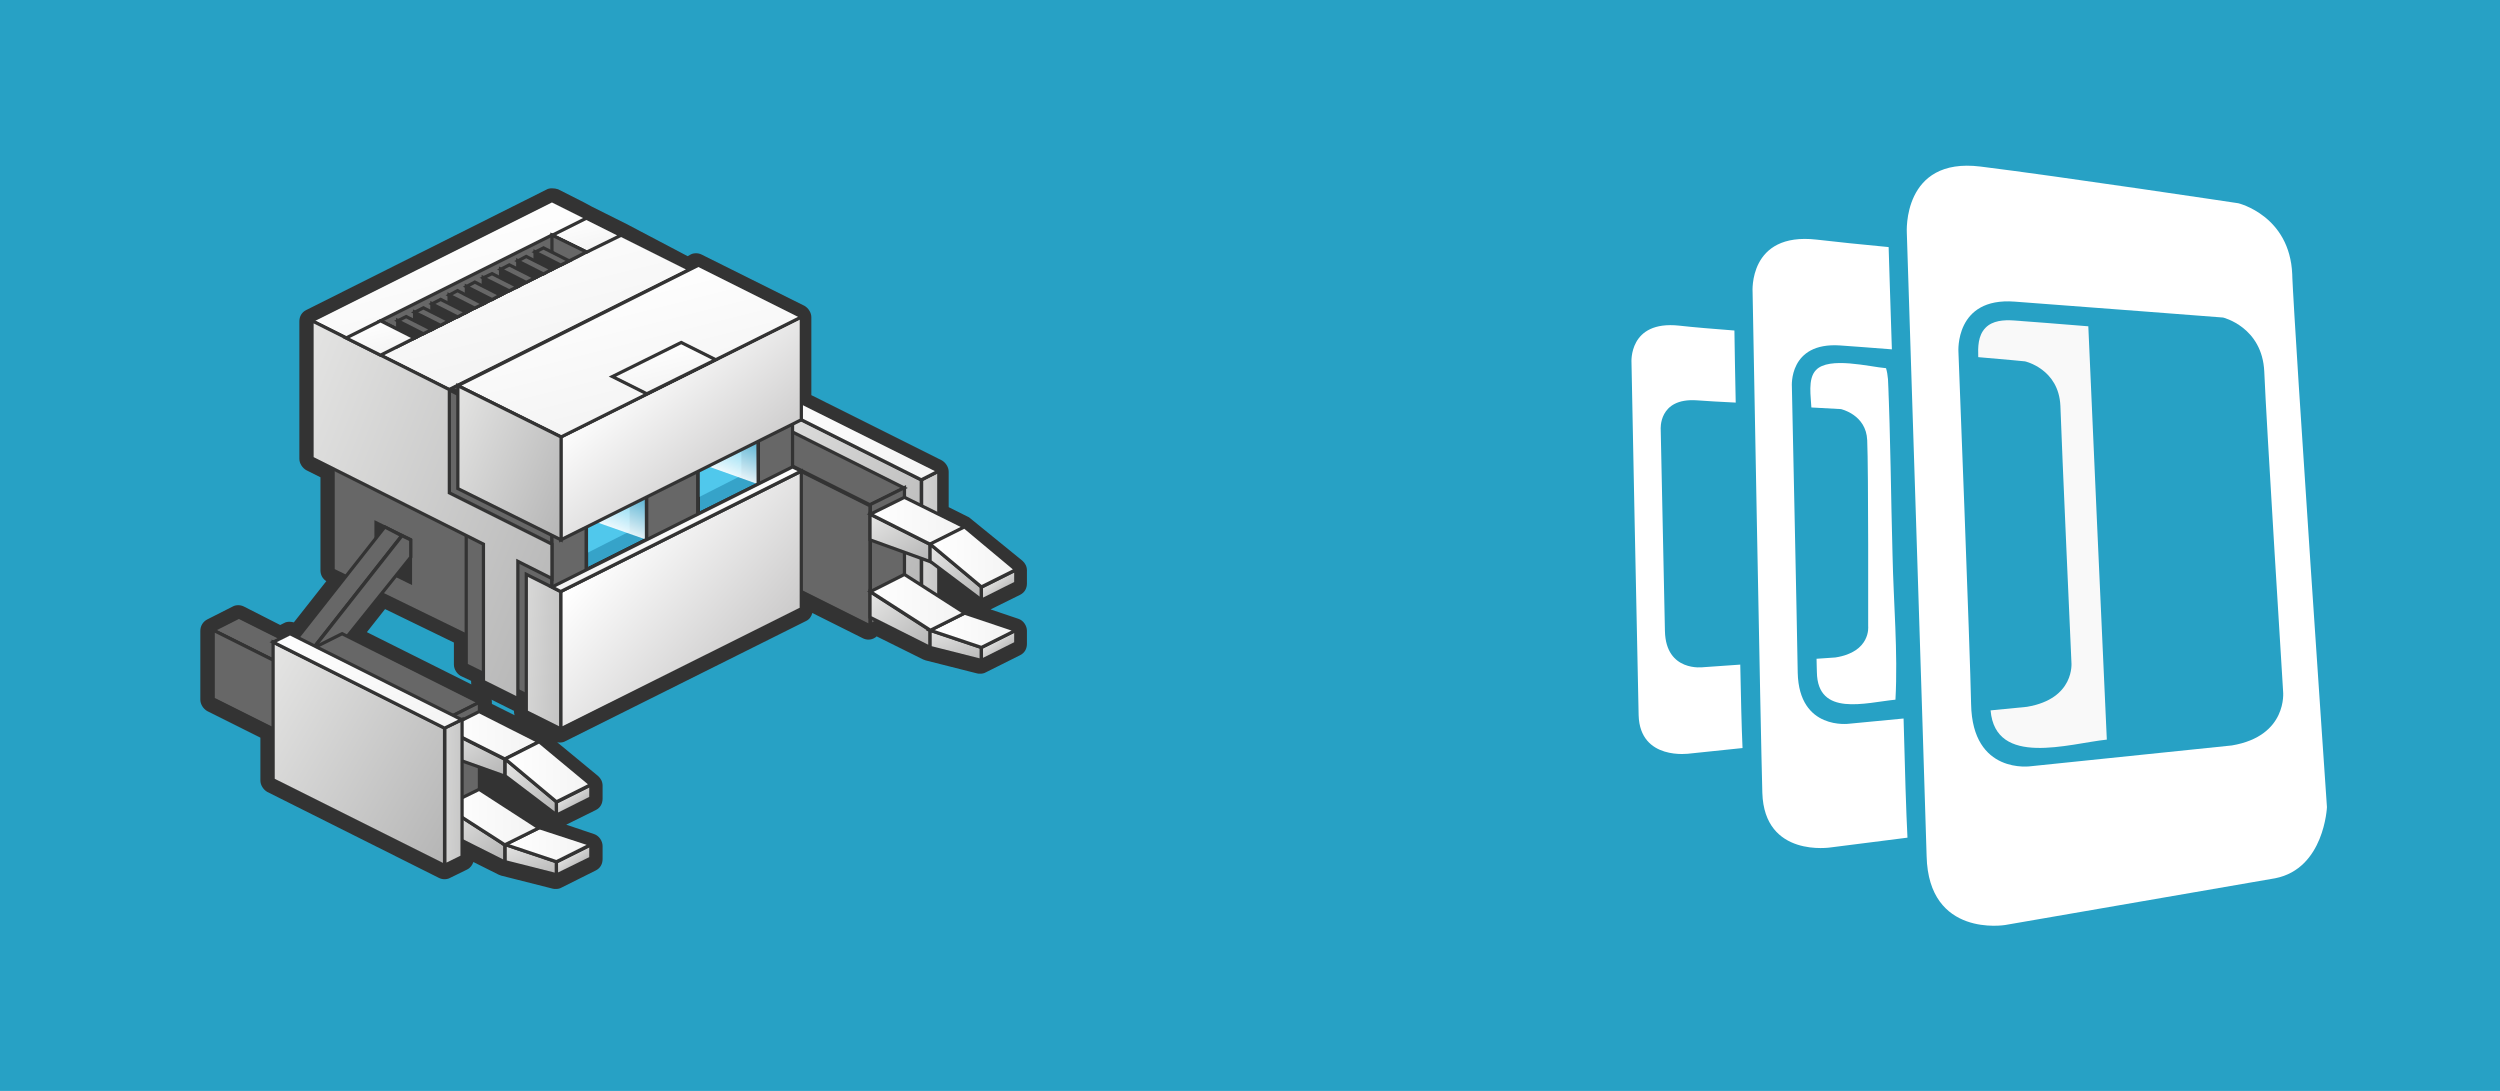 <?xml version="1.0" encoding="utf-8"?>
<!-- Generator: Adobe Illustrator 19.0.0, SVG Export Plug-In . SVG Version: 6.00 Build 0)  -->
<svg version="1.1" id="Layer_1" 
	 xmlns="http://www.w3.org/2000/svg" xmlns:xlink="http://www.w3.org/1999/xlink" x="0px" y="0px" width="770px" height="336px"
	 viewBox="-518 113 770 336" style="enable-background:new -518 113 770 336;" xml:space="preserve">
<style type="text/css">
	.st0{fill:#27A1C5;}
	.st1{fill:url(#SVGID_1_);}
	.st2{fill:#333333;}
	.st3{fill:url(#SVGID_2_);stroke:#333333;}
	.st4{fill:url(#SVGID_3_);stroke:#333333;}
	.st5{fill:url(#SVGID_4_);stroke:#333333;}
	.st6{fill:url(#SVGID_5_);stroke:#333333;}
	.st7{fill:#676767;stroke:#333333;}
	.st8{fill:url(#SVGID_6_);stroke:#333333;}
	.st9{fill:url(#SVGID_7_);stroke:#333333;}
	.st10{fill:url(#SVGID_8_);stroke:#333333;}
	.st11{fill:url(#SVGID_9_);stroke:#333333;}
	.st12{fill:url(#SVGID_10_);stroke:#333333;}
	.st13{fill:url(#SVGID_11_);stroke:#333333;}
	.st14{fill:url(#SVGID_12_);stroke:#333333;}
	.st15{fill:url(#SVGID_13_);stroke:#333333;}
	.st16{fill:url(#SVGID_14_);stroke:#333333;}
	.st17{fill:url(#SVGID_15_);stroke:#333333;}
	.st18{fill:url(#SVGID_16_);stroke:#333333;}
	.st19{fill:url(#SVGID_17_);stroke:#333333;}
	.st20{fill:#333333;stroke:#333333;}
	.st21{fill:#36A3C9;stroke:#010101;}
	.st22{fill:#50C8EC;}
	.st23{fill:url(#SVGID_18_);}
	.st24{fill:none;stroke:#333333;}
	.st25{fill:url(#SVGID_19_);}
	.st26{fill:url(#SVGID_20_);stroke:#333333;}
	.st27{fill:url(#SVGID_21_);stroke:#333333;}
	.st28{fill:url(#SVGID_22_);stroke:#333333;}
	.st29{fill:url(#SVGID_23_);stroke:#333333;}
	.st30{fill:url(#SVGID_24_);stroke:#333333;}
	.st31{fill:url(#SVGID_25_);stroke:#333333;}
	.st32{fill:url(#SVGID_26_);stroke:#333333;}
	.st33{fill:url(#SVGID_27_);stroke:#333333;}
	.st34{fill:url(#SVGID_28_);stroke:#333333;}
	.st35{fill:url(#SVGID_29_);stroke:#333333;}
	.st36{fill:url(#SVGID_30_);stroke:#333333;}
	.st37{fill:url(#SVGID_31_);stroke:#333333;}
	.st38{fill:url(#SVGID_32_);stroke:#333333;}
	.st39{fill:url(#SVGID_33_);stroke:#333333;}
	.st40{fill:url(#SVGID_34_);stroke:#333333;}
	.st41{fill:url(#SVGID_35_);stroke:#333333;}
	.st42{fill:url(#SVGID_36_);stroke:#333333;}
	.st43{fill:url(#SVGID_37_);stroke:#333333;}
	.st44{fill:url(#SVGID_38_);stroke:#333333;}
	.st45{fill:url(#SVGID_39_);stroke:#333333;}
	.st46{fill:url(#SVGID_40_);stroke:#333333;}
	.st47{fill:url(#SVGID_41_);stroke:#333333;}
	.st48{fill:#FFFFFF;}
	.st49{fill:#F9F9F9;}
</style>
<g>
	<rect x="-518" y="113" class="st0" width="770" height="336"/>
	<g>
		<g>
			
				<linearGradient id="SVGID_1_" gradientUnits="userSpaceOnUse" x1="-700.9" y1="561.023" x2="-700.26" y2="560.262" gradientTransform="matrix(251.266 0 0 -211.466 175688.859 118847.641)">
				<stop  offset="0" style="stop-color:#FFFFFF"/>
				<stop  offset="1" style="stop-color:#F3F3F3"/>
			</linearGradient>
			<path class="st1" d="M-346.6,384.4c-0.2,0-0.3,0-0.5-0.1l-15.8-4c-0.1,0-0.3-0.1-0.4-0.2l-10.4-5.2v1.9c0,0.8-0.4,1.4-1.1,1.7
				l-5.3,2.6c-0.3,0.1-0.6,0.2-0.9,0.2c-0.3,0-0.6-0.1-0.9-0.2l-52.9-26.5c-0.7-0.3-1.1-1-1.1-1.7v-14.4l-17.5-8.7
				c-0.7-0.3-1.1-1-1.1-1.7V307c0-0.8,0.4-1.4,1.1-1.7l7.9-4c0.3-0.1,0.6-0.2,0.9-0.2s0.6,0.1,0.9,0.2l12.1,6.1l2-1.1
				c0.3-0.1,0.6-0.2,0.9-0.2s0.6,0.1,0.9,0.2l1,0.5l12.4-15.7l-1.7-0.9c-0.7-0.3-1.1-1-1.1-1.7v-29.8l-5.5-2.8
				c-0.7-0.3-1.1-1-1.1-1.7v-42.3c0-0.8,0.4-1.4,1.1-1.7l74.1-37c0.3-0.1,0.6-0.2,0.9-0.2s0.6,0.1,0.9,0.2l41.4,20.8l1.7-0.9
				c0.3-0.1,0.6-0.2,0.9-0.2c0.3,0,0.6,0.1,0.9,0.2l31.8,15.8c0.7,0.3,1.1,1,1.1,1.7v25.2l41.2,20.7c0.7,0.3,1.1,1,1.1,1.7v12.1
				l6.9,3.5c0.1,0.1,0.3,0.2,0.4,0.3l15.8,13.2c0.5,0.4,0.7,0.9,0.7,1.4v4c0,0.8-0.4,1.4-1.1,1.7l-10.6,5.3
				c-0.3,0.1-0.6,0.2-0.9,0.2c-0.4,0-0.8-0.1-1.2-0.4l-10.1-7.6v3.9l6.9,4.4l15.6,5.2c0.8,0.3,1.4,1,1.4,1.8v4
				c0,0.8-0.4,1.4-1.1,1.7l-10.6,5.3c-0.3,0.1-0.6,0.2-0.9,0.2c-0.2,0-0.3,0-0.5-0.1l-15.8-4c-0.1,0-0.3-0.1-0.4-0.2l-15.3-7.6
				l-0.8,0.4c-0.2,0.2-0.3,0.4-0.6,0.5c-0.3,0.2-0.7,0.3-1.1,0.3c-0.3,0-0.6-0.1-0.9-0.2l-18.4-9.2v2.1c0,0.8-0.4,1.4-1.1,1.7
				l-74.1,37c-0.3,0.1-0.6,0.2-0.9,0.2c-0.3,0-0.6-0.1-0.9-0.2l-10.6-5.3c-0.7-0.3-1.1-1-1.1-1.7v-2.1c-0.2,0.1-0.5,0.1-0.7,0.1
				c-0.3,0-0.6-0.1-0.9-0.2l-10.6-5.3c-0.7-0.3-1.1-1-1.1-1.7v-1.4l-4.3-2.1c-0.7-0.3-1.1-1-1.1-1.7v-7.9l-23.7-11.5l-8.1,10.1
				l38.5,19.2c0.7,0.3,1.1,1,1.1,1.7v1.7l17.5,8.7c0.1,0.1,0.3,0.2,0.4,0.3l15.8,13.2c0.5,0.4,0.7,0.9,0.7,1.4v4
				c0,0.8-0.4,1.4-1.1,1.7l-10.6,5.3c-0.3,0.1-0.6,0.2-0.9,0.2c-0.4,0-0.8-0.1-1.2-0.4l-15.6-11.7l-5.1-1.8v3l17.4,11.2l15.6,5.2
				c0.8,0.3,1.4,1,1.4,1.8v4c0,0.8-0.4,1.4-1.1,1.7l-10.6,5.3C-346,384.4-346.3,384.4-346.6,384.4L-346.6,384.4z"/>
			<path class="st2" d="M-348,174.8l7.9,4l2.6,1.4l10.6,5.3l21.2,10.6l2.6-1.4l31.9,15.8V237l42.3,21.2v13.2l7.9,4l15.8,13.2v4
				l-10.6,5.3l-13.1-10v8.8l7.9,5.1l15.8,5.3v4l-10.6,5.3l-15.8-4l-16.1-8l-2.4,1.2v0.3l-21.2-10.6v5.3l-74.1,37l-10.6-5.3v-5.3
				l-2.6-1.4v2.6l-10.6-5.3v-2.6l-5.3-2.6v-9.2l-26.2-12.8l-10.5,13.2l40.7,20.3v2.9l18.5,9.3l15.8,13.2v4l-10.6,5.3l-15.8-11.9
				l-7.9-2.8v6.8l18.5,11.9l15.8,5.3v4l-10.6,5.3l-15.8-4l-13-6.6v5l-5.3,2.6l-52.9-26.5v-15.6l-18.5-9.2v-21.2l7.9-4l12.9,6.5
				l2.9-1.4l2.3,1.2l14.9-18.8l-4-1.9v-31l-6.6-3.3v-42.4L-348,174.8L-348,174.8z M-348,171c-0.6,0-1.2,0.1-1.7,0.4l-74,37.1
				c-1.4,0.7-2.1,2-2.1,3.5v42.3c0,1.4,0.9,2.8,2.1,3.5l4.4,2.2v28.7c0,1.4,0.7,2.6,1.8,3.3l-10,12.7c-0.4-0.1-0.8-0.2-1.3-0.2
				c-0.6,0-1.2,0.1-1.7,0.4l-1.2,0.6l-11.2-5.7c-0.6-0.3-1.2-0.4-1.7-0.4c-0.6,0-1.2,0.1-1.7,0.4l-7.9,4c-1.3,0.7-2.1,2-2.1,3.5
				v21.2c0,1.4,0.9,2.8,2.1,3.5l16.4,8.2v13.2c0,1.4,0.9,2.8,2.1,3.5l52.9,26.5c0.6,0.3,1.2,0.4,1.7,0.4s1.2-0.1,1.7-0.4l5.3-2.6
				c1-0.5,1.6-1.4,1.9-2.3l7.8,3.9c0.3,0.1,0.5,0.2,0.8,0.3l15.8,4c0.3,0.1,0.6,0.1,1,0.1c0.6,0,1.2-0.1,1.7-0.4l10.6-5.3
				c1.4-0.7,2.1-2,2.1-3.5v-4c0-1.6-1.1-3.2-2.6-3.7l-8.6-2.9l9.1-4.5c1.4-0.7,2.1-2,2.1-3.5v-4c0-1.2-0.5-2.2-1.4-3l-12.6-10.4
				c0.3,0.1,0.6,0.1,0.8,0.1c0.6,0,1.2-0.1,1.7-0.4l74.1-37c1.1-0.5,1.7-1.4,2-2.5l15.6,7.8c0.6,0.3,1.2,0.4,1.7,0.4
				c0.7,0,1.4-0.2,2-0.6c0.2-0.1,0.3-0.2,0.5-0.4l14.3,7.1c0.3,0.1,0.5,0.2,0.8,0.3l15.8,4c0.3,0.1,0.6,0.1,1,0.1
				c0.6,0,1.2-0.1,1.7-0.4l10.6-5.3c1.4-0.7,2.1-2,2.1-3.5v-4c0-1.6-1.1-3.2-2.6-3.7l-8.6-2.9l9.1-4.5c1.4-0.7,2.1-2,2.1-3.5v-4
				c0-1.2-0.5-2.2-1.4-3l-16.1-13.1c-0.2-0.2-0.5-0.4-0.8-0.5l-5.8-2.9v-10.9c0-1.4-0.9-2.8-2.1-3.5l-40.2-20.1v-24
				c0-1.4-0.9-2.8-2.1-3.5l-31.7-15.8c-0.6-0.3-1.2-0.4-1.7-0.4c-0.6,0-1.2,0.1-1.7,0.4l-0.9,0.5L-325,182l-10.6-5.3l-2.6-1.4
				l-7.9-4C-346.7,171.1-347.3,171-348,171L-348,171L-348,171z M-405,307.7l5.6-7.1l21.2,10.3v6.8c0,1.4,0.9,2.8,2.1,3.5l3.2,1.5
				v0.3c0,0.3,0,0.6,0.1,0.8L-405,307.7L-405,307.7z M-366.5,329.8v-0.5c0-0.3,0-0.6-0.1-0.8l6.4,3.2c0.2,0.1,0.3,0.2,0.5,0.2v0.3
				c0,0.4,0.1,0.8,0.2,1.1L-366.5,329.8L-366.5,329.8z"/>
		</g>
		
			<linearGradient id="SVGID_2_" gradientUnits="userSpaceOnUse" x1="-698.451" y1="559.622" x2="-697.916" y2="559.122" gradientTransform="matrix(74.095 0 0 -79.408 51423.758 44716.602)">
			<stop  offset="0" style="stop-color:#FFFFFF"/>
			<stop  offset="1" style="stop-color:#CDCCCC"/>
		</linearGradient>
		<path class="st3" d="M-271.2,300.5l-74.1,37v-42.3l74.1-37.1V300.5z"/>
		<g transform="translate(140.075, 59.894)">
			<g transform="translate(28.981, 0)">
				
					<linearGradient id="SVGID_3_" gradientUnits="userSpaceOnUse" x1="-866.489" y1="499.591" x2="-865.34" y2="498.707" gradientTransform="matrix(52.939 0 0 -68.782 45410.848 34541.25)">
					<stop  offset="0" style="stop-color:#E6E6E5"/>
					<stop  offset="1" style="stop-color:#B4B4B4"/>
				</linearGradient>
				<path class="st4" d="M-456.2,174.4v42.3l52.9,26.5v-42.3L-456.2,174.4z"/>
				
					<linearGradient id="SVGID_4_" gradientUnits="userSpaceOnUse" x1="-826.425" y1="498.103" x2="-822.193" y2="497.603" gradientTransform="matrix(5.313 0 0 -45.017 3979.138 22632.711)">
					<stop  offset="0" style="stop-color:#E6E6E5"/>
					<stop  offset="1" style="stop-color:#B4B4B4"/>
				</linearGradient>
				<path class="st5" d="M-403.2,200.9v42.3l5.3-2.6v-42.4L-403.2,200.9z"/>
				
					<linearGradient id="SVGID_5_" gradientUnits="userSpaceOnUse" x1="-866.689" y1="496.501" x2="-865.986" y2="495.091" gradientTransform="matrix(58.252 0 0 -29.078 50038.953 14602.965)">
					<stop  offset="0" style="stop-color:#FFFFFF"/>
					<stop  offset="1" style="stop-color:#F3F3F3"/>
				</linearGradient>
				<path class="st6" d="M-456.2,174.4l5.3-2.6l52.9,26.4l-5.3,2.7L-456.2,174.4z"/>
			</g>
			<path class="st7" d="M-421.9,182.2l-10.6,5.2l42.4,21.2l10.5-5.2L-421.9,182.2z"/>
			<path class="st7" d="M-448.3,179.8l-7.9,4l31.8,15.8l7.9-4L-448.3,179.8z"/>
			<path class="st7" d="M-456.2,183.7v21.2l31.8,15.8v-21.2L-456.2,183.7z"/>
			<path class="st7" d="M-432.5,187.7v37l42.4,21.2v-37L-432.5,187.7z"/>
			<path class="st7" d="M-379.5,203.3l-10.5,5.2v37.1l10.5-5.3V203.3z"/>
			<g transform="translate(65.691, 58.928)">
				
					<linearGradient id="SVGID_6_" gradientUnits="userSpaceOnUse" x1="-894.467" y1="433.333" x2="-893.499" y2="432.294" gradientTransform="matrix(18.451 0 0 -17.195 16047.965 7628.054)">
					<stop  offset="0" style="stop-color:#E6E6E5"/>
					<stop  offset="1" style="stop-color:#B4B4B4"/>
				</linearGradient>
				<path class="st8" d="M-455.8,176.4v7.9l18.5,9.3v-5.3L-455.8,176.4z"/>
				
					<linearGradient id="SVGID_7_" gradientUnits="userSpaceOnUse" x1="-892.173" y1="425.099" x2="-891.38" y2="423.744" gradientTransform="matrix(15.843 0 0 -9.274 13698.69 4129.302)">
					<stop  offset="0" style="stop-color:#E6E6E5"/>
					<stop  offset="1" style="stop-color:#B4B4B4"/>
				</linearGradient>
				<path class="st9" d="M-437.3,188.3v5.3l15.8,4v-4L-437.3,188.3z"/>
				
					<linearGradient id="SVGID_8_" gradientUnits="userSpaceOnUse" x1="-884.357" y1="424.707" x2="-883.921" y2="424.207" gradientTransform="matrix(10.626 0 0 -9.274 8979.076 4129.302)">
					<stop  offset="0" style="stop-color:#E6E6E5"/>
					<stop  offset="1" style="stop-color:#B4B4B4"/>
				</linearGradient>
				<path class="st10" d="M-421.5,193.6v4l10.6-5.3v-4L-421.5,193.6z"/>
				
					<linearGradient id="SVGID_9_" gradientUnits="userSpaceOnUse" x1="-898.482" y1="426.776" x2="-897.482" y2="426.776" gradientTransform="matrix(26.469 0 0 -10.626 23344.988 4723.366)">
					<stop  offset="0" style="stop-color:#FFFFFF"/>
					<stop  offset="1" style="stop-color:#F3F3F3"/>
				</linearGradient>
				<path class="st11" d="M-426.7,183l-10.6,5.3l15.8,5.3l10.6-5.3L-426.7,183z"/>
				
					<linearGradient id="SVGID_10_" gradientUnits="userSpaceOnUse" x1="-899.316" y1="432.851" x2="-898.316" y2="432.851" gradientTransform="matrix(29.078 0 0 -17.195 25694.264 7622.741)">
					<stop  offset="0" style="stop-color:#FFFFFF"/>
					<stop  offset="1" style="stop-color:#F3F3F3"/>
				</linearGradient>
				<path class="st12" d="M-445.2,171.1l-10.5,5.3l18.5,11.9l10.6-5.3L-445.2,171.1z"/>
			</g>
			<g transform="translate(65.691, 34.777)">
				
					<linearGradient id="SVGID_11_" gradientUnits="userSpaceOnUse" x1="-894.43" y1="455.766" x2="-893.534" y2="454.633" gradientTransform="matrix(18.451 0 0 -14.587 16047.965 6824.697)">
					<stop  offset="0" style="stop-color:#E6E6E5"/>
					<stop  offset="1" style="stop-color:#B4B4B4"/>
				</linearGradient>
				<path class="st13" d="M-455.8,176.7v7.9l18.5,6.7v-5.3L-455.8,176.7z"/>
				
					<linearGradient id="SVGID_12_" gradientUnits="userSpaceOnUse" x1="-892.296" y1="457.461" x2="-891.252" y2="456.5" gradientTransform="matrix(15.843 0 0 -17.195 13698.69 8052.904)">
					<stop  offset="0" style="stop-color:#E6E6E5"/>
					<stop  offset="1" style="stop-color:#B4B4B4"/>
				</linearGradient>
				<path class="st14" d="M-437.3,185.9v5.3l15.8,11.9v-4L-437.3,185.9z"/>
				
					<linearGradient id="SVGID_13_" gradientUnits="userSpaceOnUse" x1="-884.355" y1="448.855" x2="-883.92" y2="448.356" gradientTransform="matrix(10.626 0 0 -9.274 8979.076 4358.88)">
					<stop  offset="0" style="stop-color:#E6E6E5"/>
					<stop  offset="1" style="stop-color:#B4B4B4"/>
				</linearGradient>
				<path class="st15" d="M-421.5,199.2v4l10.6-5.3v-4L-421.5,199.2z"/>
				
					<linearGradient id="SVGID_14_" gradientUnits="userSpaceOnUse" x1="-899.316" y1="455.168" x2="-898.316" y2="455.168" gradientTransform="matrix(29.078 0 0 -14.491 25694.264 6774.334)">
					<stop  offset="0" style="stop-color:#FFFFFF"/>
					<stop  offset="1" style="stop-color:#F3F3F3"/>
				</linearGradient>
				<path class="st16" d="M-445.2,171.5l-10.5,5.2l18.5,9.3l10.6-5.3L-445.2,171.5z"/>
				
					<linearGradient id="SVGID_15_" gradientUnits="userSpaceOnUse" x1="-898.482" y1="457.718" x2="-897.482" y2="457.718" gradientTransform="matrix(26.469 0 0 -18.548 23344.988 8679.63)">
					<stop  offset="0" style="stop-color:#FFFFFF"/>
					<stop  offset="1" style="stop-color:#F3F3F3"/>
				</linearGradient>
				<path class="st17" d="M-426.7,180.6l-10.6,5.3l15.8,13.2l10.6-5.3L-426.7,180.6z"/>
			</g>
		</g>
		<path class="st7" d="M-415.4,213.2v75.4l49,23.9V237L-415.4,213.2z"/>
		<path class="st7" d="M-385,230.4v38.4l10.6,6.6v42.4l26.4,13.1v-81.9L-385,230.4z"/>
		<path class="st7" d="M-339.9,178.8l-72.7,37l63.5,31.8l72.7-37L-339.9,178.8z"/>
		
			<linearGradient id="SVGID_16_" gradientUnits="userSpaceOnUse" x1="-699.605" y1="559.026" x2="-699.173" y2="558.162" gradientTransform="matrix(116.407 0 0 -58.156 81050.391 32689.24)">
			<stop  offset="0" style="stop-color:#FFFFFF"/>
			<stop  offset="1" style="stop-color:#F3F3F3"/>
		</linearGradient>
		<path class="st18" d="M-422,211.8l74-37l42.4,21.2l-74.1,37L-422,211.8z"/>
		
			<linearGradient id="SVGID_17_" gradientUnits="userSpaceOnUse" x1="-690.187" y1="545.954" x2="-689.69" y2="544.95" gradientTransform="matrix(21.253 0 0 -10.53 14325.774 5928.932)">
			<stop  offset="0" style="stop-color:#FFFFFF"/>
			<stop  offset="1" style="stop-color:#F3F3F3"/>
		</linearGradient>
		<path class="st19" d="M-348,185.5l10.6-5.3l10.6,5.3l-10.6,5.2L-348,185.5z"/>
		<path class="st7" d="M-348,254.1l74.1-37v79.3l-74.1,37.1V254.1z"/>
		<path class="st7" d="M-400.8,211.8l10.5,5.3l52.9-26.5l-10.6-5.2L-400.8,211.8z"/>
		<path class="st7" d="M-348,196l8-4l2.6-1.4l-10.6-5.2V196z"/>
		<g transform="translate(102.4, 18.355)">
			<path class="st20" d="M-455.6,180.2l2.6-1.3l5.3-2.7l-7.9-4V180.2z"/>
			<path class="st7" d="M-455.6,172.3l7.9,4l2.6-1.3l-7.9-4L-455.6,172.3z"/>
		</g>
		<g transform="translate(97.57, 20.287)">
			<path class="st20" d="M-456.1,181l2.6-1.4l5.3-2.6l-7.9-4V181z"/>
			<path class="st7" d="M-456.1,173.1l7.9,4l2.6-1.4l-7.9-4L-456.1,173.1z"/>
		</g>
		<g transform="translate(91.774, 23.185)">
			<path class="st20" d="M-455.6,180.7l2.7-1.4l5.2-2.6l-7.9-4V180.7z"/>
			<path class="st7" d="M-455.6,172.8l7.9,4l2.7-1.4l-7.9-4L-455.6,172.8z"/>
		</g>
		<g transform="translate(86.943, 26.083)">
			<path class="st20" d="M-456.1,180.5l2.7-1.4l5.3-2.7l-8-4V180.5z"/>
			<path class="st7" d="M-456.1,172.5l8,4l2.6-1.3l-7.9-4L-456.1,172.5z"/>
		</g>
		<g transform="translate(81.147, 28.981)">
			<path class="st20" d="M-455.5,180.2l2.6-1.4l5.3-2.6l-7.9-4V180.2z"/>
			<path class="st7" d="M-455.5,172.3l7.9,4l2.6-1.4l-7.9-4L-455.5,172.3z"/>
		</g>
		<g transform="translate(76.317, 30.913)">
			<path class="st20" d="M-456,180.9l2.6-1.3l5.3-2.7l-7.9-4V180.9z"/>
			<path class="st7" d="M-456,173l7.9,4l2.6-1.3l-7.9-4.1L-456,173z"/>
		</g>
		<g transform="translate(70.521, 33.811)">
			<path class="st20" d="M-455.5,180.7l2.7-1.4l5.2-2.6l-7.9-4V180.7z"/>
			<path class="st7" d="M-455.5,172.8l7.9,4l2.7-1.4l-7.9-4L-455.5,172.8z"/>
		</g>
		<g transform="translate(65.691, 36.709)">
			<path class="st20" d="M-456,180.4l2.7-1.4l5.3-2.6l-8-4V180.4z"/>
			<path class="st7" d="M-456,172.5l8,4l2.6-1.4l-7.9-4L-456,172.5z"/>
		</g>
		<g transform="translate(59.894, 39.608)">
			<path class="st20" d="M-455.4,180.1l2.6-1.3l5.3-2.7l-7.9-4V180.1z"/>
			<path class="st7" d="M-455.4,172.2l7.9,4l2.6-1.3l-7.9-4L-455.4,172.2z"/>
		</g>
		<g transform="translate(118.823, 91.774)">
			<path class="st21" d="M-456.2,180.9v15.8l18.5-9.3v-15.8L-456.2,180.9z"/>
			<path class="st22" d="M-442.9,184.9v-10.5l-13.2,6.6v10.6L-442.9,184.9z"/>
			
				<linearGradient id="SVGID_18_" gradientUnits="userSpaceOnUse" x1="-806.656" y1="459.615" x2="-807.122" y2="458.67" gradientTransform="matrix(18.548 0 0 -15.843 14522.652 7452.482)">
				<stop  offset="0" style="stop-color:#FDFEFF;stop-opacity:0"/>
				<stop  offset="0.91" style="stop-color:#FDFEFF;stop-opacity:0.91"/>
				<stop  offset="1" style="stop-color:#FDFEFF"/>
			</linearGradient>
			<path class="st23" d="M-437.6,187.5v-15.8l-13.2,6.7l-5.3,2.6"/>
			<path class="st24" d="M-456.2,180.9v15.8l18.5-9.3v-15.8L-456.2,180.9z"/>
		</g>
		<g transform="translate(152.634, 74.385)">
			<path class="st21" d="M-455.6,181.1V197l18.5-9.2v-15.9L-455.6,181.1z"/>
			<path class="st22" d="M-442.3,185.1v-10.5l-13.2,6.6v10.6L-442.3,185.1z"/>
			
				<linearGradient id="SVGID_19_" gradientUnits="userSpaceOnUse" x1="-840.466" y1="477.067" x2="-840.932" y2="476.128" gradientTransform="matrix(18.548 0 0 -15.94 15150.363 7775.27)">
				<stop  offset="0" style="stop-color:#FDFEFF;stop-opacity:0"/>
				<stop  offset="0.91" style="stop-color:#FDFEFF;stop-opacity:0.91"/>
				<stop  offset="1" style="stop-color:#FDFEFF"/>
			</linearGradient>
			<path class="st25" d="M-437,187.8v-15.9l-13.2,6.7l-5.3,2.6"/>
			<path class="st24" d="M-455.6,181.1V197l18.5-9.2v-15.9L-455.6,181.1z"/>
		</g>
		
			<linearGradient id="SVGID_20_" gradientUnits="userSpaceOnUse" x1="-698.804" y1="560.469" x2="-697.589" y2="559.696" gradientTransform="matrix(73.999 0 0 -116.408 51279.234 65463.91)">
			<stop  offset="0" style="stop-color:#E6E6E5"/>
			<stop  offset="1" style="stop-color:#B4B4B4"/>
		</linearGradient>
		<path class="st26" d="M-379.6,264.8V233l-42.3-21.2v42.3l52.8,26.5v42.3l10.6,5.3v-42.3l10.5,5.3v-10.6L-379.6,264.8z"/>
		
			<linearGradient id="SVGID_21_" gradientUnits="userSpaceOnUse" x1="-698.451" y1="559.622" x2="-697.916" y2="559.122" gradientTransform="matrix(74.095 0 0 -79.408 51423.758 44716.602)">
			<stop  offset="0" style="stop-color:#FFFFFF"/>
			<stop  offset="1" style="stop-color:#CDCCCC"/>
		</linearGradient>
		<path class="st27" d="M-271.2,300.5l-74.1,37v-42.3l74.1-37.1V300.5z"/>
		
			<linearGradient id="SVGID_22_" gradientUnits="userSpaceOnUse" x1="-679.742" y1="558.257" x2="-677.004" y2="557.646" gradientTransform="matrix(10.626 0 0 -47.626 6858.112 26886.543)">
			<stop  offset="0" style="stop-color:#E6E6E5"/>
			<stop  offset="1" style="stop-color:#B4B4B4"/>
		</linearGradient>
		<path class="st28" d="M-355.9,289.9v42.3l10.6,5.3v-42.3L-355.9,289.9z"/>
		<g transform="translate(79.215, 23.185)">
			
				<linearGradient id="SVGID_23_" gradientUnits="userSpaceOnUse" x1="-777.631" y1="536.106" x2="-777.167" y2="535.605" gradientTransform="matrix(74.095 0 0 -68.685 57213.988 37027.094)">
				<stop  offset="0" style="stop-color:#FFFFFF"/>
				<stop  offset="1" style="stop-color:#CDCCCC"/>
			</linearGradient>
			<path class="st29" d="M-350.4,219.1l-74.1,37v-31.7l74.1-37V219.1z"/>
			
				<linearGradient id="SVGID_24_" gradientUnits="userSpaceOnUse" x1="-778.594" y1="535.523" x2="-778.194" y2="534.723" gradientTransform="matrix(105.878 0 0 -52.939 82011.289 28526.742)">
				<stop  offset="0" style="stop-color:#FFFFFF"/>
				<stop  offset="1" style="stop-color:#F3F3F3"/>
			</linearGradient>
			<path class="st30" d="M-456.2,208.6l74.1-37.1l31.8,15.9l-74.1,37L-456.2,208.6z"/>
			
				<linearGradient id="SVGID_25_" gradientUnits="userSpaceOnUse" x1="-773.191" y1="528.068" x2="-772.775" y2="527.233" gradientTransform="matrix(31.783 0 0 -15.843 24174.705 8562.801)">
				<stop  offset="0" style="stop-color:#FFFFFF"/>
				<stop  offset="1" style="stop-color:#F3F3F3"/>
			</linearGradient>
			<path class="st31" d="M-408.6,205.8l21.2-10.5l10.6,5.3l-21.2,10.5L-408.6,205.8z"/>
			
				<linearGradient id="SVGID_26_" gradientUnits="userSpaceOnUse" x1="-773.607" y1="535.177" x2="-772.359" y2="534.342" gradientTransform="matrix(31.783 0 0 -47.529 24127.08 25648.951)">
				<stop  offset="0" style="stop-color:#E6E6E5"/>
				<stop  offset="1" style="stop-color:#B4B4B4"/>
			</linearGradient>
			<path class="st32" d="M-456.2,208.6v31.7l31.8,15.8v-31.7L-456.2,208.6z"/>
		</g>
		
			<linearGradient id="SVGID_27_" gradientUnits="userSpaceOnUse" x1="-698.433" y1="557.362" x2="-698.166" y2="556.828" gradientTransform="matrix(76.8 0 0 -38.352 53319.895 21641.535)">
			<stop  offset="0" style="stop-color:#FFFFFF"/>
			<stop  offset="1" style="stop-color:#F3F3F3"/>
		</linearGradient>
		<path class="st33" d="M-345.3,295.2l74.1-37.1l-2.7-1.3l-74.1,37L-345.3,295.2z"/>
		<g transform="translate(22.219, 102.4)">
			<path class="st20" d="M-424.4,171.6v13.2l10.6,5.2v-13.2L-424.4,171.6z"/>
			<path class="st7" d="M-456.1,216.6v9.3l5.2,2.6v-9.2L-456.1,216.6z"/>
			<path class="st7" d="M-421.7,172.9l-34.4,43.7l5.2,2.7l34.4-43.7L-421.7,172.9z"/>
			<path class="st7" d="M-450.8,219.3v9.2l37.1-46.3v-5.3l-2.7-1.3L-450.8,219.3z"/>
		</g>
		<g transform="translate(3.864, 131.381)">
			<path class="st7" d="M-416.5,176.8l-10.6,5.3l42.3,21.2l10.6-5.3L-416.5,176.8z"/>
			<path class="st7" d="M-448.3,171.7l-7.9,4l37,18.5l7.9-4L-448.3,171.7z"/>
			<path class="st7" d="M-456.2,175.7v21.2l37,18.5v-21.2L-456.2,175.7z"/>
			<path class="st7" d="M-427.2,182.3v37.1l42.3,21.2v-37.1L-427.2,182.3z"/>
			<path class="st7" d="M-374.2,197.9l-10.6,5.3v37l10.6-5.3V197.9z"/>
			<g transform="translate(70.521, 53.132)">
				
					<linearGradient id="SVGID_28_" gradientUnits="userSpaceOnUse" x1="-763.151" y1="367.64" x2="-762.188" y2="366.602" gradientTransform="matrix(18.548 0 0 -17.195 13699.197 6498.859)">
					<stop  offset="0" style="stop-color:#E6E6E5"/>
					<stop  offset="1" style="stop-color:#B4B4B4"/>
				</linearGradient>
				<path class="st34" d="M-455.4,176.8v7.9l18.5,9.3v-5.3L-455.4,176.8z"/>
				
					<linearGradient id="SVGID_29_" gradientUnits="userSpaceOnUse" x1="-760.79" y1="359.405" x2="-759.996" y2="358.05" gradientTransform="matrix(15.843 0 0 -9.274 11617.697 3520.477)">
					<stop  offset="0" style="stop-color:#E6E6E5"/>
					<stop  offset="1" style="stop-color:#B4B4B4"/>
				</linearGradient>
				<path class="st35" d="M-436.8,188.6v5.3l15.8,4v-4L-436.8,188.6z"/>
				
					<linearGradient id="SVGID_30_" gradientUnits="userSpaceOnUse" x1="-752.975" y1="359.014" x2="-752.539" y2="358.515" gradientTransform="matrix(10.626 0 0 -9.274 7583.449 3520.477)">
					<stop  offset="0" style="stop-color:#E6E6E5"/>
					<stop  offset="1" style="stop-color:#B4B4B4"/>
				</linearGradient>
				<path class="st36" d="M-421,194v4l10.6-5.2v-4.1L-421,194z"/>
				
					<linearGradient id="SVGID_31_" gradientUnits="userSpaceOnUse" x1="-767.101" y1="360.94" x2="-766.101" y2="360.94" gradientTransform="matrix(26.469 0 0 -10.53 19867.885 3989.326)">
					<stop  offset="0" style="stop-color:#FFFFFF"/>
					<stop  offset="1" style="stop-color:#F3F3F3"/>
				</linearGradient>
				<path class="st37" d="M-426.3,183.4l-10.5,5.2l15.8,5.3l10.6-5.3L-426.3,183.4z"/>
				
					<linearGradient id="SVGID_32_" gradientUnits="userSpaceOnUse" x1="-767.933" y1="367.105" x2="-766.933" y2="367.105" gradientTransform="matrix(29.078 0 0 -17.099 21874.385 6457.176)">
					<stop  offset="0" style="stop-color:#FFFFFF"/>
					<stop  offset="1" style="stop-color:#F3F3F3"/>
				</linearGradient>
				<path class="st38" d="M-444.8,171.6l-10.6,5.2l18.5,11.9l10.5-5.2L-444.8,171.6z"/>
			</g>
			<g transform="translate(70.521, 28.981)">
				
					<linearGradient id="SVGID_33_" gradientUnits="userSpaceOnUse" x1="-763.117" y1="390" x2="-762.226" y2="388.859" gradientTransform="matrix(18.548 0 0 -14.491 13699.197 5828.141)">
					<stop  offset="0" style="stop-color:#E6E6E5"/>
					<stop  offset="1" style="stop-color:#B4B4B4"/>
				</linearGradient>
				<path class="st39" d="M-455.4,177.2v7.9l18.5,6.6v-5.2L-455.4,177.2z"/>
				
					<linearGradient id="SVGID_34_" gradientUnits="userSpaceOnUse" x1="-760.916" y1="391.774" x2="-759.872" y2="390.813" gradientTransform="matrix(15.843 0 0 -17.195 11617.697 6923.807)">
					<stop  offset="0" style="stop-color:#E6E6E5"/>
					<stop  offset="1" style="stop-color:#B4B4B4"/>
				</linearGradient>
				<path class="st40" d="M-436.8,186.4v5.2l15.8,12v-4L-436.8,186.4z"/>
				
					<linearGradient id="SVGID_35_" gradientUnits="userSpaceOnUse" x1="-752.978" y1="383.169" x2="-752.542" y2="382.67" gradientTransform="matrix(10.626 0 0 -9.274 7583.449 3750.152)">
					<stop  offset="0" style="stop-color:#E6E6E5"/>
					<stop  offset="1" style="stop-color:#B4B4B4"/>
				</linearGradient>
				<path class="st41" d="M-421,199.7v4l10.6-5.3v-4L-421,199.7z"/>
				
					<linearGradient id="SVGID_36_" gradientUnits="userSpaceOnUse" x1="-767.933" y1="389.554" x2="-766.933" y2="389.554" gradientTransform="matrix(29.078 0 0 -14.587 21874.385 5861.627)">
					<stop  offset="0" style="stop-color:#FFFFFF"/>
					<stop  offset="1" style="stop-color:#F3F3F3"/>
				</linearGradient>
				<path class="st42" d="M-444.8,171.8l-10.6,5.3l18.5,9.3l10.5-5.3L-444.8,171.8z"/>
				
					<linearGradient id="SVGID_37_" gradientUnits="userSpaceOnUse" x1="-767.101" y1="392.028" x2="-766.101" y2="392.028" gradientTransform="matrix(26.469 0 0 -18.548 19867.885 7461.69)">
					<stop  offset="0" style="stop-color:#FFFFFF"/>
					<stop  offset="1" style="stop-color:#F3F3F3"/>
				</linearGradient>
				<path class="st43" d="M-426.3,181.1l-10.5,5.3l15.8,13.2l10.6-5.3L-426.3,181.1z"/>
			</g>
			<g transform="translate(18.355, 5.796)">
				
					<linearGradient id="SVGID_38_" gradientUnits="userSpaceOnUse" x1="-719.644" y1="422.308" x2="-718.493" y2="421.423" gradientTransform="matrix(52.842 0 0 -68.782 37567.559 29224.713)">
					<stop  offset="0" style="stop-color:#E6E6E5"/>
					<stop  offset="1" style="stop-color:#B4B4B4"/>
				</linearGradient>
				<path class="st44" d="M-456.1,173.6V216l52.8,26.4V200L-456.1,173.6z"/>
				
					<linearGradient id="SVGID_39_" gradientUnits="userSpaceOnUse" x1="-679.58" y1="420.811" x2="-675.348" y2="420.311" gradientTransform="matrix(5.313 0 0 -44.921 3198.959 19111.822)">
					<stop  offset="0" style="stop-color:#E6E6E5"/>
					<stop  offset="1" style="stop-color:#B4B4B4"/>
				</linearGradient>
				<path class="st45" d="M-403.2,200v42.3l5.3-2.6v-42.3L-403.2,200z"/>
				
					<linearGradient id="SVGID_40_" gradientUnits="userSpaceOnUse" x1="-719.846" y1="419.216" x2="-719.14" y2="417.806" gradientTransform="matrix(58.156 0 0 -29.078 41415.484 12354.881)">
					<stop  offset="0" style="stop-color:#FFFFFF"/>
					<stop  offset="1" style="stop-color:#F3F3F3"/>
				</linearGradient>
				<path class="st46" d="M-456.1,173.6l5.2-2.6l52.9,26.5l-5.3,2.6L-456.1,173.6z"/>
			</g>
		</g>
		
			<linearGradient id="SVGID_41_" gradientUnits="userSpaceOnUse" x1="-690.133" y1="546.096" x2="-689.633" y2="545.1" gradientTransform="matrix(21.156 0 0 -10.626 14194.495 6014.909)">
			<stop  offset="0" style="stop-color:#FFFFFF"/>
			<stop  offset="1" style="stop-color:#F3F3F3"/>
		</linearGradient>
		<path class="st47" d="M-411.4,217.1l10.6-5.3l10.5,5.3l-10.5,5.3L-411.4,217.1z"/>
	</g>
</g>
<path class="st48" d="M188,197.5c-0.7-18.1-16.6-21.9-16.6-21.9s-55.2-8.3-79.4-11.3c-24.2-3-22.7,20.4-22.7,20.4s5.5,170.9,6.1,192
	c0.6,25.2,24.2,21.2,24.2,21.2l83.2-14.4c15.1-3,15.9-21.9,15.9-21.9S188.8,217.3,188,197.5C187.3,179.4,188.8,217.3,188,197.5
	L188,197.5L188,197.5z M169.4,342.6l-61.9,6.4c0,0-18,2.7-18.4-19.1c-0.3-16.1-3.9-108.5-3.9-108.5s-1.2-16.9,17.3-15.5
	c18.9,1.4,64.2,4.9,64.2,4.9s12.1,2.9,12.7,16.7c0.6,15,5.8,98.5,5.8,98.5S186.7,339.7,169.4,342.6L169.4,342.6L169.4,342.6z"/>
<path class="st48" d="M18,317.7l-11.4,0.8c0,0-11.5,1.6-11.8-11.1c-0.2-9.3-1.3-62.1-1.3-62.1s-0.8-9.8,11.1-9c3,0.2,7.3,0.5,12,0.7
	c-0.2-8.7-0.3-16.4-0.4-22.2c-6.5-0.5-12.6-1-17-1.5c-15.7-1.7-14.7,11.4-14.7,11.4s1.9,96.8,2.2,108.6
	c0.4,14.1,15.7,11.8,15.7,11.8l16.3-1.7C18.4,336.7,18.2,327.7,18,317.7L18,317.7L18,317.7z"/>
<path class="st48" d="M63.5,229.8c-0.1-1.2-0.3-2.4-0.6-3.4c-5-0.4-17.6-3.7-21.6,0.6c-2.6,2.7-1.5,8.3-1.4,11.5
	c5.4,0.3,9.1,0.5,9.1,0.5s7.8,1.7,8.1,9.6c0.4,8.7,0.3,57.3,0.3,57.3s0.9,7.9-10.1,9.6l-5.8,0.4c0,1.7,0.1,3.1,0.1,4.1
	c0.2,13.9,15,9.4,24.2,8.5c0.8-14.7-0.6-29.9-0.9-44.6C64.4,266,64.3,247.9,63.5,229.8C63.4,228.5,64,240.8,63.5,229.8L63.5,229.8
	L63.5,229.8z"/>
<path class="st48" d="M68.3,334.3l-16.7,1.6c0,0-15.5,2.2-15.9-15.7c-0.2-13.2-1.8-88.1-1.8-88.1s-1.1-13.8,14.9-12.7
	c4.1,0.3,9.7,0.7,15.9,1.2c-0.5-14.4-0.8-25.7-1-31.5c-8.4-0.8-16.3-1.6-22.2-2.3c-21.1-2.4-19.7,16.2-19.7,16.2s2.5,137.4,3,154.2
	c0.6,20.1,21.1,16.8,21.1,16.8l23.6-3C69.1,363.2,68.7,350.1,68.3,334.3L68.3,334.3L68.3,334.3z"/>
<path class="st49" d="M102.2,211.7c-3-0.2-6.5,0-8.7,2.3c-2.3,2.4-2.3,5.9-2.2,9c8.4,0.7,14.4,1.3,14.4,1.3s10.4,2.3,10.9,13.7
	C117,250.2,120,317,120,317s1.2,11.2-13.7,13.7l-11.2,1.1c1.5,17.6,24.2,10.2,35.8,9c-1.2-26.4-4.9-108.1-5.7-127.3
	C116.4,212.8,108,212.1,102.2,211.7C101.6,211.7,108,212.1,102.2,211.7L102.2,211.7L102.2,211.7z"/>
</svg>
